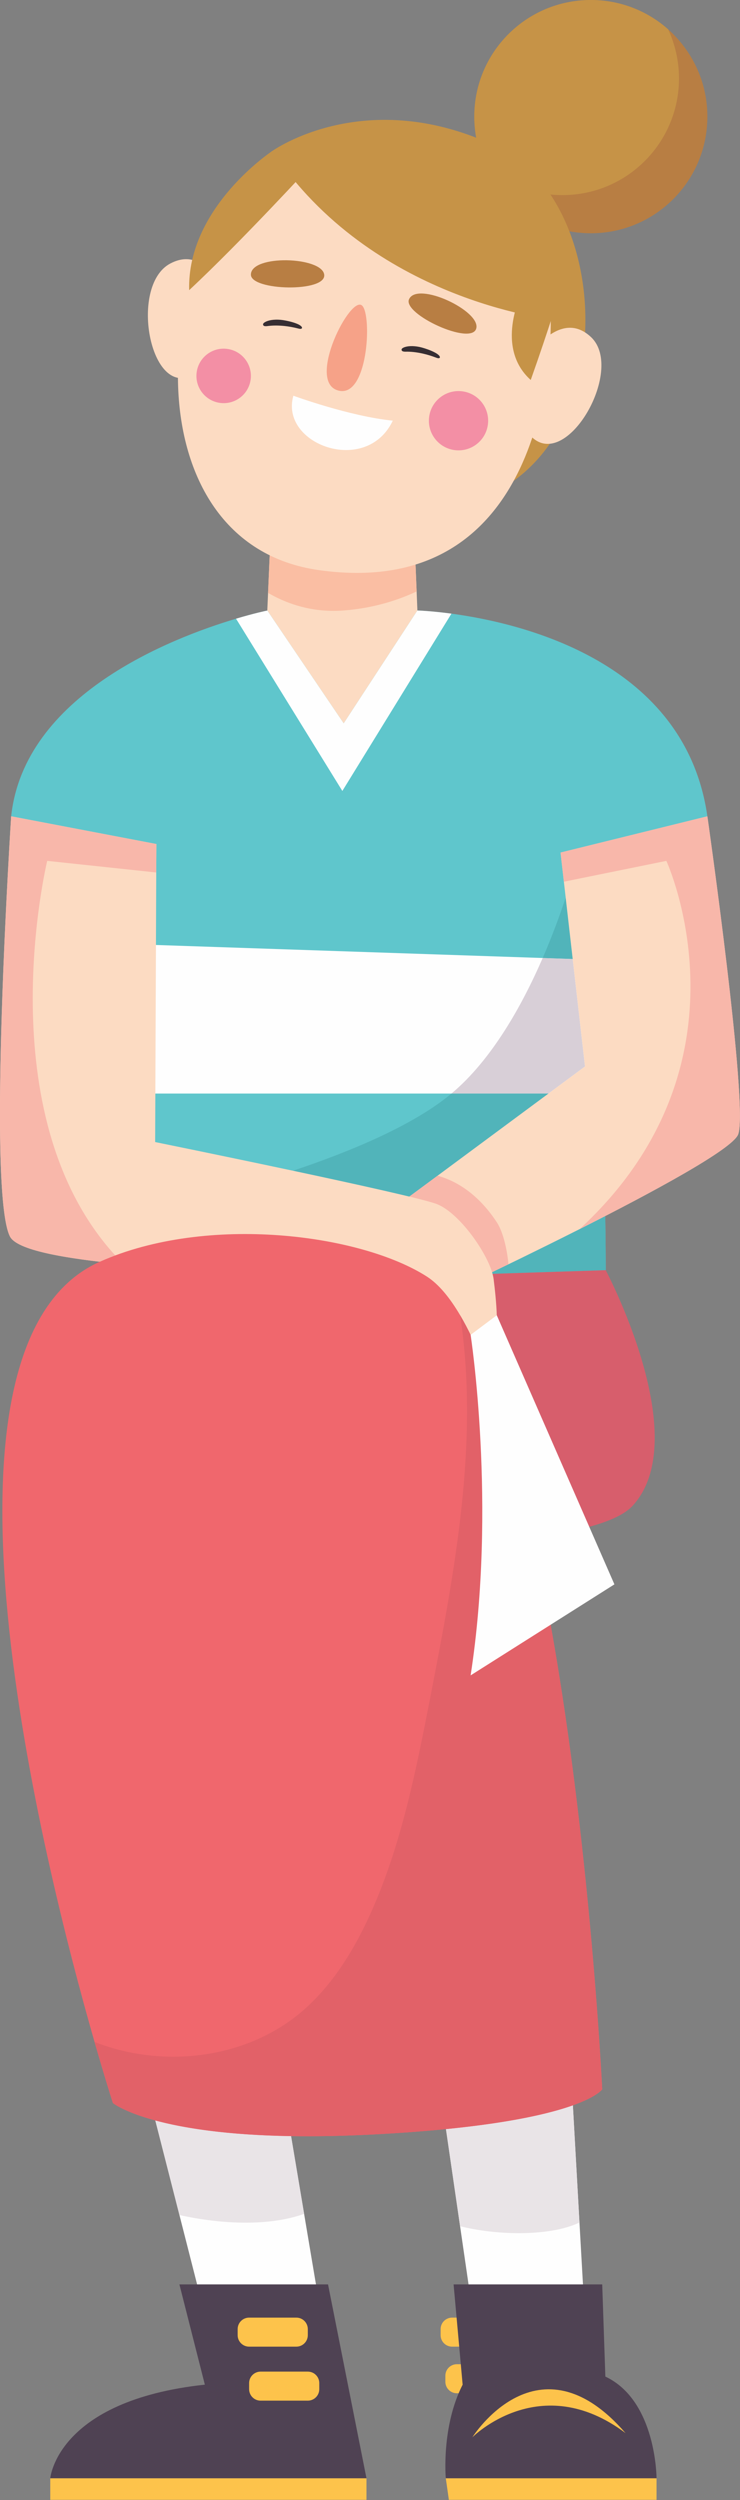 <?xml version="1.0" encoding="UTF-8" standalone="no"?><!-- Generator: Gravit.io --><svg xmlns="http://www.w3.org/2000/svg" xmlns:xlink="http://www.w3.org/1999/xlink" style="isolation:isolate" viewBox="0 0 77.4 261.4" width="77.4pt" height="261.4pt"><rect x="0" y="0" width="77.4" height="261.4" fill="#808080" stroke="none"/><defs><clipPath id="_clipPath_l1shDUZFhbvNpgrzGQGwWLeCyVQ83Bmm"><rect width="77.4" height="261.4"/></clipPath></defs><g clip-path="url(#_clipPath_l1shDUZFhbvNpgrzGQGwWLeCyVQ83Bmm)"><g><path d=" M 43.658 63.831 L 34.639 104.031 L 27.958 63.831 L 28.038 61.991 L 28.348 54.83 L 28.858 42.951 L 42.879 44.51 L 43.318 55.38 L 43.578 61.84 L 43.658 63.831 Z " fill="rgb(252,219,194)"/><path d=" M 34.882 63.872 C 32.05 63.872 29.731 62.979 28.038 61.991 L 28.348 54.83 L 43.318 55.38 L 43.578 61.84 C 41.748 62.701 39.178 63.581 35.948 63.831 C 35.585 63.859 35.23 63.872 34.882 63.872 Z " fill="rgb(250,190,163)"/><path d=" M 60.318 90.011 C 63.448 105.251 63.358 132.81 63.358 132.81 L 53.368 133.58 L 8.549 137.04 C 8.549 137.04 13.379 125.951 13.248 116.68 C 13.078 103.721 11.768 104.15 12.168 92.891 C 12.188 92.601 12.198 92.32 12.218 92.04 L 1.168 85.351 C 2.528 72.69 17.848 66.73 24.688 64.69 C 26.629 64.11 27.888 63.851 27.948 63.84 L 27.958 63.831 L 35.948 75.63 L 43.658 63.831 C 43.658 63.831 45.038 63.871 47.219 64.161 C 54.719 65.17 71.688 69.241 73.988 85.351 C 71.478 86.69 62.388 88.991 60.318 90.011 Z " fill="rgb(95,198,204)"/><path d=" M 47.219 64.161 L 35.808 82.701 L 24.688 64.69 C 26.629 64.11 27.888 63.851 27.948 63.84 L 27.958 63.831 L 35.948 75.63 L 43.658 63.831 C 43.658 63.831 45.038 63.871 47.219 64.161 Z " fill="rgb(254,254,254)"/><path d=" M 73.988 12.19 C 73.988 18.931 68.528 24.391 61.799 24.391 C 56.898 24.391 52.678 21.5 50.738 17.331 C 50.009 15.77 49.608 14.031 49.608 12.19 C 49.608 5.46 55.058 0 61.799 0 C 64.908 0 67.738 1.161 69.888 3.07 C 72.398 5.311 73.988 8.561 73.988 12.19 Z " fill="rgb(184,126,67)"/><path d=" M 71.018 8.201 C 71.018 14.94 65.558 20.4 58.828 20.4 C 55.728 20.4 52.898 19.241 50.738 17.331 C 50.009 15.77 49.608 14.031 49.608 12.19 C 49.608 5.46 55.058 0 61.799 0 C 64.908 0 67.738 1.161 69.888 3.07 C 70.608 4.63 71.018 6.371 71.018 8.201 Z " fill="rgb(198,147,71)"/><path d=" M 28.489 15.783 C 28.489 15.783 38.33 8.725 52.113 15.408 C 64.459 21.394 65.053 47.963 49.013 52.541 C 29.67 58.063 28.489 15.783 28.489 15.783 Z " fill="rgb(198,147,71)"/><path d=" M 11.806 98.654 L 64.719 100.435 L 64.719 114.34 L 11.806 114.34 L 11.806 98.654 Z " fill="rgb(254,254,254)"/><path d=" M 51.514 133.188 C 51.499 133.133 51.483 133.077 51.465 133.021 C 51.976 132.775 52.547 132.499 53.182 132.191 C 53.182 132.191 53.182 132.19 53.182 132.19 C 53.548 132.013 53.927 131.83 54.318 131.64 C 56.219 130.71 58.388 129.64 60.629 128.51 L 60.629 128.51 L 60.629 128.51 C 61.516 128.063 62.412 127.607 63.306 127.147 C 63.353 129.902 63.358 131.845 63.358 132.534 C 63.358 132.537 63.358 132.54 63.358 132.543 C 63.358 132.546 63.358 132.549 63.358 132.552 C 63.358 132.555 63.358 132.558 63.358 132.561 C 63.358 132.563 63.358 132.566 63.358 132.569 C 63.358 132.727 63.358 132.81 63.358 132.81 L 63.355 132.81 C 63.354 132.807 63.353 132.806 63.353 132.806 L 51.514 133.188 Z  M 42.812 125.115 C 39.868 124.4 35.229 123.386 30.645 122.41 C 36.702 120.387 43.266 117.646 47.219 114.34 L 47.219 114.34 L 57.367 114.34 L 45.768 122.93 L 42.812 125.115 Z  M 59.903 100.273 L 56.762 100.167 C 57.788 97.806 58.589 95.6 59.168 93.851 L 59.903 100.273 Z " fill="rgb(81,180,186)"/><path d=" M 57.367 114.34 L 47.219 114.34 C 51.43 110.819 54.598 105.148 56.762 100.167 L 59.903 100.273 L 61.188 111.51 L 57.367 114.34 Z " fill="rgb(216,207,215)"/><path d=" M 77.208 118.611 C 76.618 120.151 68.259 124.661 60.629 128.51 C 58.388 129.64 56.219 130.71 54.318 131.64 C 50.589 133.451 47.929 134.701 47.929 134.701 L 41.668 125.981 L 41.658 125.97 L 41.668 125.96 L 45.768 122.93 L 61.188 111.51 L 58.978 92.19 L 58.629 89.141 L 73.988 85.351 C 73.988 85.351 78.318 115.72 77.208 118.611 Z " fill="rgb(252,219,194)"/><path d=" M 51.465 133.021 C 51.465 133.02 51.465 133.019 51.464 133.018 C 51.993 132.764 52.569 132.487 53.182 132.19 C 53.182 132.19 53.182 132.191 53.182 132.191 C 52.547 132.499 51.976 132.775 51.465 133.021 Z " fill="rgb(83,151,161)"/><path d=" M 51.464 133.018 C 50.733 130.662 47.983 126.841 45.738 125.92 C 45.333 125.755 44.285 125.473 42.812 125.115 L 45.768 122.93 C 47.937 123.53 50.145 125.024 51.967 127.804 C 52.714 128.945 53.082 131.02 53.182 132.19 C 52.569 132.487 51.993 132.764 51.464 133.018 Z " fill="rgb(248,183,170)"/><path d=" M 60.629 128.51 C 79.438 111.151 69.698 90.011 69.698 90.011 L 58.978 92.19 L 58.629 89.141 L 73.988 85.351 C 73.988 85.351 77.393 109.229 77.39 116.655 C 77.39 117.603 77.334 118.283 77.208 118.611 C 76.618 120.151 68.259 124.661 60.629 128.51 Z " fill="rgb(248,183,170)"/><path d=" M 24.094 32.859 C 24.094 32.859 22.295 25.186 17.815 27.551 C 13.334 29.915 15.829 42.436 20.598 38.922" fill="rgb(252,219,194)"/><path d=" M 33.371 59.613 C 58.486 63.136 57.603 33.377 57.603 33.377 C 57.603 33.377 38.84 31.39 28.489 15.783 C 15.594 25.983 13.472 56.821 33.371 59.613 Z " fill="rgb(252,219,194)"/><path d=" M 51.029 44.406 C 50.8 46.102 49.238 47.29 47.542 47.061 C 45.846 46.831 44.657 45.27 44.887 43.574 C 45.117 41.877 46.677 40.689 48.374 40.918 C 50.07 41.148 51.259 42.709 51.029 44.406 Z " fill="rgb(243,143,165)"/><path d=" M 26.217 39.687 C 26.006 41.246 24.571 42.339 23.011 42.127 C 21.453 41.916 20.36 40.481 20.571 38.922 C 20.782 37.363 22.218 36.27 23.776 36.482 C 25.336 36.693 26.428 38.128 26.217 39.687 Z " fill="rgb(243,143,165)"/><path d=" M 54.351 38.691 C 54.351 38.691 58.127 31.773 61.816 35.245 C 65.507 38.716 58.926 49.955 55.262 45.298" fill="rgb(252,219,194)"/><path d=" M 9.331 134.547 L 6.363 160.59 C 6.363 160.59 59.657 164.529 66.17 157.441 C 72.682 150.353 63.353 132.806 63.353 132.806 L 9.331 134.547 Z " fill="rgb(215,94,108)"/><path d=" M 37.88 31.956 C 36.671 30.791 32.091 39.766 35.289 40.806 C 38.49 41.846 38.939 32.977 37.88 31.956 Z " fill="rgb(246,162,136)"/><path d=" M 30.686 41.376 C 30.686 41.376 36.542 43.528 41.084 43.984 C 38.317 49.796 29.229 46.471 30.686 41.376 Z " fill="rgb(254,254,254)"/><path d=" M 51.528 139.64 C 51.748 139.951 51.528 142.691 49.778 141.59 C 49.868 143.8 48.738 143.271 48.738 143.271 C 48.738 143.271 47.268 139.22 43.748 134.3 C 42.768 133.38 25.259 133.34 12.938 132.191 C 6.678 131.59 1.758 130.71 1.038 129.281 C -1.371 124.5 1.168 85.351 1.168 85.351 L 16.358 88.25 L 16.348 90.011 L 16.228 119.411 C 16.228 119.411 43.238 124.901 45.738 125.92 C 48.228 126.941 51.339 131.531 51.629 133.731 C 51.908 135.93 52.268 139.741 51.528 139.64 Z " fill="rgb(252,219,194)"/><path d=" M 10.435 131.926 C 5.403 131.337 1.659 130.513 1.038 129.281 C 0.264 127.745 0 122.661 0 116.468 C -0.002 103.385 1.168 85.351 1.168 85.351 L 16.358 88.25 L 16.341 91.225 L 4.938 90.011 C 4.938 90.011 -1.46 116.45 12.054 131.266 C 11.509 131.469 10.973 131.687 10.448 131.92 C 10.443 131.923 10.44 131.924 10.435 131.926 Z " fill="rgb(248,183,170)"/><path d=" M 35.438 253.06 L 23.098 248.59 L 18.768 231.6 L 13.238 209.92 L 10.228 198.111 L 25.738 195.3 L 27.608 206.441 L 32.138 233.441 L 35.438 253.06 Z " fill="rgb(254,254,254)"/><path d=" M 61.882 254.868 L 50.413 248.509 L 48.123 232.772 L 44.055 204.818 L 42.767 195.95 L 58.493 194.844 L 59.281 208.768 L 60.609 232.378 L 61.882 254.868 Z " fill="rgb(254,254,254)"/><path d=" M 25.7 232.397 C 23.402 232.397 21.006 232.096 18.768 231.6 L 18.768 231.6 L 16.246 221.712 C 19.112 222.487 23.614 223.238 30.445 223.349 L 31.808 231.477 C 30.012 232.121 27.901 232.397 25.7 232.397 Z " fill="rgb(233,228,231)"/><path d=" M 60.609 232.378 L 60.609 232.378 L 60.608 232.365 C 60.617 232.362 60.626 232.361 60.63 232.361 C 60.638 232.361 60.637 232.365 60.609 232.378 Z " fill="rgb(234,215,198)"/><path d=" M 54.277 233.495 C 52.213 233.495 50.044 233.244 48.123 232.772 L 48.123 232.772 L 46.645 222.614 C 53.564 221.927 57.594 220.959 59.92 220.129 L 60.608 232.365 L 60.608 232.365 L 60.609 232.378 L 60.609 232.378 L 60.609 232.378 L 60.609 232.378 C 59.045 233.139 56.736 233.495 54.277 233.495 Z " fill="rgb(233,228,231)"/><path d=" M 62.988 218.451 C 62.988 218.451 60.708 222.06 38.938 223.18 C 17.158 224.3 11.808 219.89 11.808 219.89 C 11.808 219.89 11.038 217.501 9.888 213.5 C 4.498 194.741 -9.102 140.6 10.448 131.92 C 21.728 126.911 37.759 129.05 44.658 133.481 C 45.879 134.271 47.028 135.651 48.129 137.521 C 51.578 143.361 54.448 153.911 56.768 165.521 C 61.598 189.71 62.988 218.451 62.988 218.451 Z " fill="rgb(240,103,109)"/><path d=" M 32.186 223.362 C 31.59 223.362 31.009 223.358 30.445 223.349 C 23.614 223.238 19.112 222.487 16.246 221.712 C 12.932 220.816 11.808 219.89 11.808 219.89 C 11.808 219.89 11.038 217.501 9.888 213.5 C 12.49 214.527 15.307 215.045 18.12 215.045 C 23.203 215.045 28.273 213.354 32.038 209.911 C 34.978 207.231 37.089 203.75 38.728 200.13 C 41.978 192.96 43.509 185.14 45.018 177.411 C 47.568 164.251 50.138 150.76 48.129 137.521 C 51.578 143.361 54.448 153.911 56.768 165.521 C 61.598 189.71 62.988 218.451 62.988 218.451 C 62.988 218.451 62.512 219.204 59.92 220.129 C 57.594 220.959 53.564 221.927 46.645 222.614 C 44.395 222.837 41.84 223.031 38.938 223.18 C 36.484 223.306 34.239 223.362 32.186 223.362 Z " fill="rgb(226,97,104)"/><path d=" M 54.551 30.687 C 54.551 30.687 51.713 36.317 55.511 39.731 C 57.475 34.196 58.629 30.34 58.629 30.34" fill="rgb(198,147,71)"/><path d=" M 48.91 245.362 L 47.287 245.362 C 46.624 245.362 46.087 244.825 46.087 244.162 L 46.087 243.526 C 46.087 242.863 46.624 242.326 47.287 242.326 L 48.91 242.326 C 49.573 242.326 50.11 242.863 50.11 243.526 L 50.11 244.162 C 50.11 244.825 49.573 245.362 48.91 245.362 Z " fill="rgb(253,195,75)"/><path d=" M 49.406 250.234 L 47.783 250.234 C 47.121 250.234 46.583 249.697 46.583 249.034 L 46.583 248.398 C 46.583 247.735 47.121 247.198 47.783 247.198 L 49.406 247.198 C 50.069 247.198 50.606 247.735 50.606 248.398 L 50.606 249.034 C 50.606 249.697 50.069 250.234 49.406 250.234 Z " fill="rgb(253,195,75)"/><path d=" M 47.443 238.852 L 62.989 238.852 L 63.317 248.49 C 68.671 251.008 68.671 259.127 68.671 259.127 L 46.629 259.127 C 46.629 259.127 46.136 253.741 48.39 249.335 L 47.443 238.852 Z " fill="rgb(79,66,83)"/><path d=" M 68.671 261.377 L 46.949 261.377 L 46.629 259.127 L 68.671 259.127 L 68.671 261.377 Z " fill="rgb(253,195,75)"/><path d=" M 49.407 254.839 C 49.407 254.839 56.487 247.681 65.429 254.402 C 56.288 243.843 49.407 254.839 49.407 254.839 Z " fill="rgb(253,195,75)"/><path d=" M 18.765 238.852 L 34.311 238.852 L 38.332 259.127 L 5.258 259.127 C 5.258 259.127 5.928 251.008 21.426 249.335 L 18.765 238.852 Z " fill="rgb(79,66,83)"/><path d=" M 38.332 261.377 L 5.258 261.377 L 5.258 259.127 L 38.332 259.127 L 38.332 261.377 Z " fill="rgb(253,195,75)"/><path d=" M 30.995 245.362 L 26.057 245.362 C 25.395 245.362 24.857 244.825 24.857 244.162 L 24.857 243.526 C 24.857 242.863 25.395 242.326 26.057 242.326 L 30.995 242.326 C 31.657 242.326 32.195 242.863 32.195 243.526 L 32.195 244.162 C 32.195 244.825 31.657 245.362 30.995 245.362 Z " fill="rgb(253,195,75)"/><path d=" M 32.195 251.008 L 27.258 251.008 C 26.595 251.008 26.057 250.471 26.057 249.808 L 26.057 249.172 C 26.057 248.509 26.595 247.972 27.258 247.972 L 32.195 247.972 C 32.857 247.972 33.395 248.509 33.395 249.172 L 33.395 249.808 C 33.395 250.471 32.857 251.008 32.195 251.008 Z " fill="rgb(253,195,75)"/><path d=" M 26.243 28.709 C 26.221 30.41 34.176 30.594 33.91 28.709 C 33.643 26.825 26.269 26.603 26.243 28.709 Z " fill="rgb(184,126,67)"/><path d=" M 42.784 31.287 C 42.085 32.837 49.303 36.183 49.812 34.349 C 50.321 32.515 43.649 29.366 42.784 31.287 Z " fill="rgb(184,126,67)"/><path d=" M 28.489 15.783 C 28.489 15.783 19.56 21.662 19.785 30.34 C 25.219 25.273 32.646 17.181 32.646 17.181 L 28.489 15.783 Z " fill="rgb(198,147,71)"/><path d=" M 49.225 139.568 C 49.225 139.568 51.97 157.409 49.225 175.175 L 64.264 165.658 L 51.96 137.521 L 49.225 139.568 Z " fill="rgb(254,254,254)"/></g><path d=" M 27.574 34.052 C 27.668 34.12 27.835 34.114 27.948 34.097 C 28.485 34.021 29.103 34.018 29.747 34.085 C 30.212 34.134 30.69 34.22 31.161 34.34 C 31.248 34.362 31.339 34.386 31.419 34.385 C 31.545 34.385 31.604 34.321 31.588 34.252 C 31.494 33.832 29.93 33.488 29.337 33.438 C 28.666 33.381 28.065 33.473 27.705 33.688 C 27.579 33.763 27.48 33.86 27.524 33.985 L 27.574 34.052 Z " fill="rgb(54,46,51)"/><path d=" M 42.047 36.684 C 42.132 36.763 42.298 36.775 42.413 36.772 C 42.955 36.757 43.569 36.825 44.201 36.966 C 44.658 37.068 45.123 37.207 45.577 37.381 C 45.661 37.412 45.748 37.447 45.828 37.455 C 45.953 37.469 46.019 37.413 46.012 37.342 C 45.966 36.914 44.451 36.393 43.868 36.275 C 43.208 36.142 42.6 36.165 42.218 36.338 C 42.085 36.398 41.975 36.483 42.004 36.612 L 42.047 36.684 Z " fill="rgb(54,46,51)"/></g></svg>